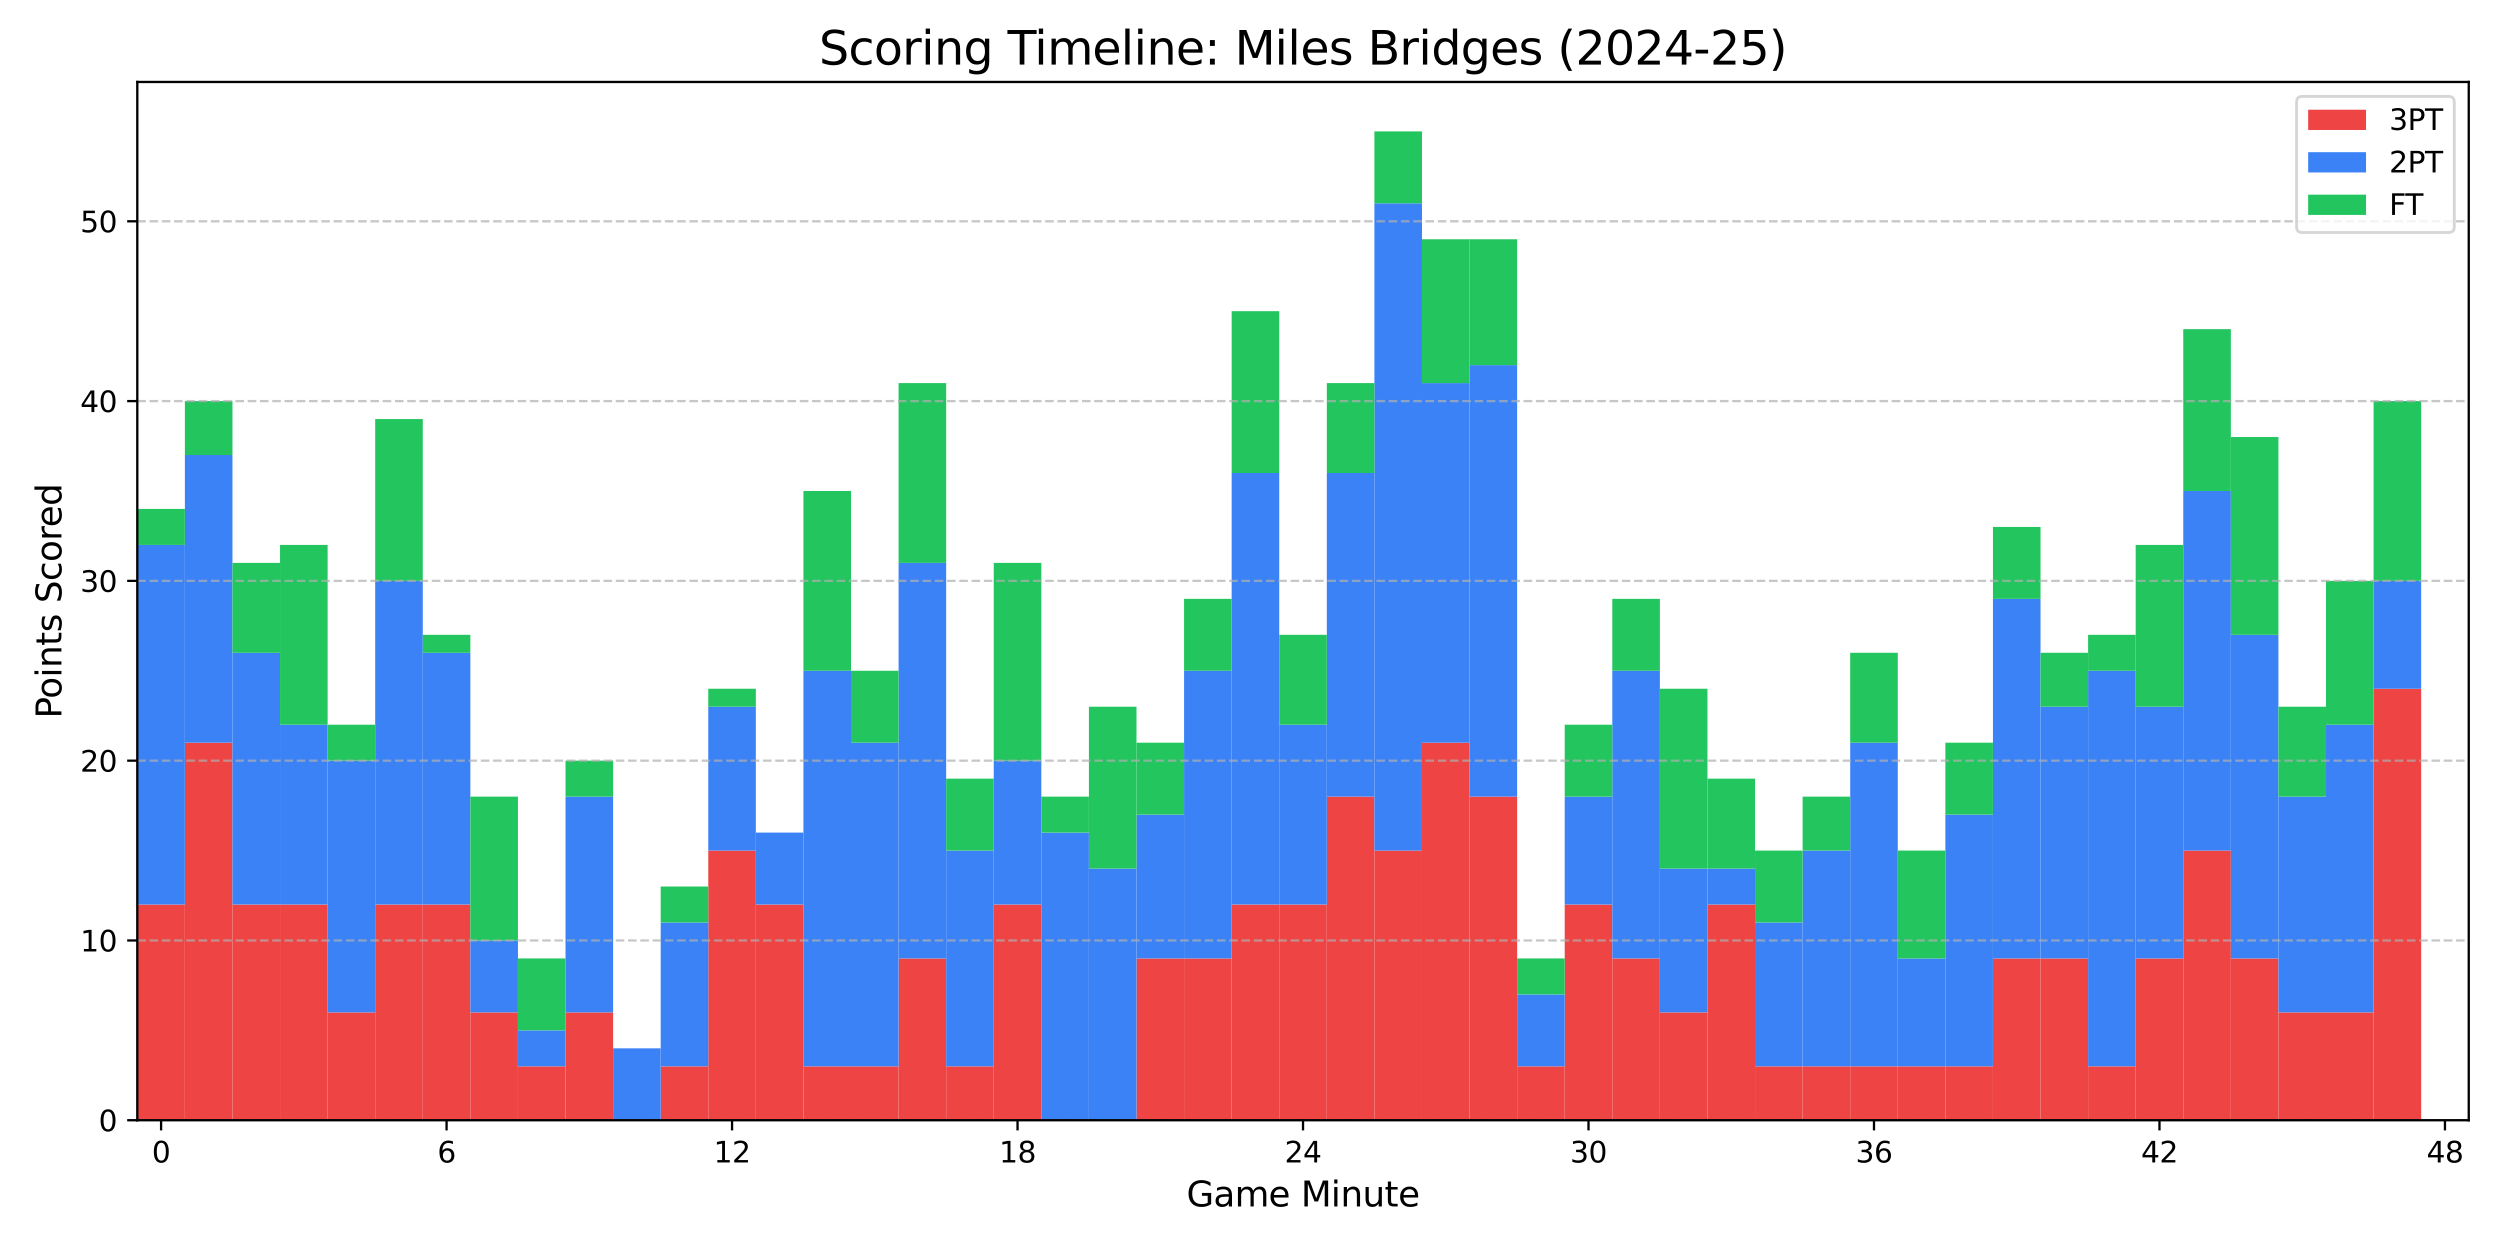 <?xml version="1.0" encoding="utf-8" standalone="no"?>
<!DOCTYPE svg PUBLIC "-//W3C//DTD SVG 1.1//EN"
  "http://www.w3.org/Graphics/SVG/1.1/DTD/svg11.dtd">
<svg xmlns:xlink="http://www.w3.org/1999/xlink" width="864pt" height="432pt" viewBox="0 0 864 432" xmlns="http://www.w3.org/2000/svg" version="1.1">
 <defs>
  <style type="text/css">*{stroke-linejoin: round; stroke-linecap: butt}</style>
 </defs>
 <g id="figure_1">
  <g id="patch_1">
   <path d="M 0 432 
L 864 432 
L 864 0 
L 0 0 
z
" style="fill: #ffffff"/>
  </g>
  <g id="axes_1">
   <g id="patch_2">
    <path d="M 47.45 387.16 
L 853.2 387.16 
L 853.2 28.32 
L 47.45 28.32 
z
" style="fill: #ffffff"/>
   </g>
   <g id="patch_3">
    <path d="M 47.45 387.16 
L 63.894 387.16 
L 63.894 312.596 
L 47.45 312.596 
z
" clip-path="url(#p901ae55e4d)" style="fill: #ef4444"/>
   </g>
   <g id="patch_4">
    <path d="M 63.894 387.16 
L 80.338 387.16 
L 80.338 256.673 
L 63.894 256.673 
z
" clip-path="url(#p901ae55e4d)" style="fill: #ef4444"/>
   </g>
   <g id="patch_5">
    <path d="M 80.338 387.16 
L 96.782 387.16 
L 96.782 312.596 
L 80.338 312.596 
z
" clip-path="url(#p901ae55e4d)" style="fill: #ef4444"/>
   </g>
   <g id="patch_6">
    <path d="M 96.782 387.16 
L 113.226 387.16 
L 113.226 312.596 
L 96.782 312.596 
z
" clip-path="url(#p901ae55e4d)" style="fill: #ef4444"/>
   </g>
   <g id="patch_7">
    <path d="M 113.226 387.16 
L 129.669 387.16 
L 129.669 349.878 
L 113.226 349.878 
z
" clip-path="url(#p901ae55e4d)" style="fill: #ef4444"/>
   </g>
   <g id="patch_8">
    <path d="M 129.669 387.16 
L 146.113 387.16 
L 146.113 312.596 
L 129.669 312.596 
z
" clip-path="url(#p901ae55e4d)" style="fill: #ef4444"/>
   </g>
   <g id="patch_9">
    <path d="M 146.113 387.16 
L 162.557 387.16 
L 162.557 312.596 
L 146.113 312.596 
z
" clip-path="url(#p901ae55e4d)" style="fill: #ef4444"/>
   </g>
   <g id="patch_10">
    <path d="M 162.557 387.16 
L 179.001 387.16 
L 179.001 349.878 
L 162.557 349.878 
z
" clip-path="url(#p901ae55e4d)" style="fill: #ef4444"/>
   </g>
   <g id="patch_11">
    <path d="M 179.001 387.16 
L 195.445 387.16 
L 195.445 368.519 
L 179.001 368.519 
z
" clip-path="url(#p901ae55e4d)" style="fill: #ef4444"/>
   </g>
   <g id="patch_12">
    <path d="M 195.445 387.16 
L 211.889 387.16 
L 211.889 349.878 
L 195.445 349.878 
z
" clip-path="url(#p901ae55e4d)" style="fill: #ef4444"/>
   </g>
   <g id="patch_13">
    <path d="M 211.889 387.16 
L 228.333 387.16 
L 228.333 387.16 
L 211.889 387.16 
z
" clip-path="url(#p901ae55e4d)" style="fill: #ef4444"/>
   </g>
   <g id="patch_14">
    <path d="M 228.333 387.16 
L 244.777 387.16 
L 244.777 368.519 
L 228.333 368.519 
z
" clip-path="url(#p901ae55e4d)" style="fill: #ef4444"/>
   </g>
   <g id="patch_15">
    <path d="M 244.777 387.16 
L 261.22 387.16 
L 261.22 293.955 
L 244.777 293.955 
z
" clip-path="url(#p901ae55e4d)" style="fill: #ef4444"/>
   </g>
   <g id="patch_16">
    <path d="M 261.22 387.16 
L 277.664 387.16 
L 277.664 312.596 
L 261.22 312.596 
z
" clip-path="url(#p901ae55e4d)" style="fill: #ef4444"/>
   </g>
   <g id="patch_17">
    <path d="M 277.664 387.16 
L 294.108 387.16 
L 294.108 368.519 
L 277.664 368.519 
z
" clip-path="url(#p901ae55e4d)" style="fill: #ef4444"/>
   </g>
   <g id="patch_18">
    <path d="M 294.108 387.16 
L 310.552 387.16 
L 310.552 368.519 
L 294.108 368.519 
z
" clip-path="url(#p901ae55e4d)" style="fill: #ef4444"/>
   </g>
   <g id="patch_19">
    <path d="M 310.552 387.16 
L 326.996 387.16 
L 326.996 331.237 
L 310.552 331.237 
z
" clip-path="url(#p901ae55e4d)" style="fill: #ef4444"/>
   </g>
   <g id="patch_20">
    <path d="M 326.996 387.16 
L 343.44 387.16 
L 343.44 368.519 
L 326.996 368.519 
z
" clip-path="url(#p901ae55e4d)" style="fill: #ef4444"/>
   </g>
   <g id="patch_21">
    <path d="M 343.44 387.16 
L 359.884 387.16 
L 359.884 312.596 
L 343.44 312.596 
z
" clip-path="url(#p901ae55e4d)" style="fill: #ef4444"/>
   </g>
   <g id="patch_22">
    <path d="M 359.884 387.16 
L 376.328 387.16 
L 376.328 387.16 
L 359.884 387.16 
z
" clip-path="url(#p901ae55e4d)" style="fill: #ef4444"/>
   </g>
   <g id="patch_23">
    <path d="M 376.328 387.16 
L 392.771 387.16 
L 392.771 387.16 
L 376.328 387.16 
z
" clip-path="url(#p901ae55e4d)" style="fill: #ef4444"/>
   </g>
   <g id="patch_24">
    <path d="M 392.771 387.16 
L 409.215 387.16 
L 409.215 331.237 
L 392.771 331.237 
z
" clip-path="url(#p901ae55e4d)" style="fill: #ef4444"/>
   </g>
   <g id="patch_25">
    <path d="M 409.215 387.16 
L 425.659 387.16 
L 425.659 331.237 
L 409.215 331.237 
z
" clip-path="url(#p901ae55e4d)" style="fill: #ef4444"/>
   </g>
   <g id="patch_26">
    <path d="M 425.659 387.16 
L 442.103 387.16 
L 442.103 312.596 
L 425.659 312.596 
z
" clip-path="url(#p901ae55e4d)" style="fill: #ef4444"/>
   </g>
   <g id="patch_27">
    <path d="M 442.103 387.16 
L 458.547 387.16 
L 458.547 312.596 
L 442.103 312.596 
z
" clip-path="url(#p901ae55e4d)" style="fill: #ef4444"/>
   </g>
   <g id="patch_28">
    <path d="M 458.547 387.16 
L 474.991 387.16 
L 474.991 275.314 
L 458.547 275.314 
z
" clip-path="url(#p901ae55e4d)" style="fill: #ef4444"/>
   </g>
   <g id="patch_29">
    <path d="M 474.991 387.16 
L 491.435 387.16 
L 491.435 293.955 
L 474.991 293.955 
z
" clip-path="url(#p901ae55e4d)" style="fill: #ef4444"/>
   </g>
   <g id="patch_30">
    <path d="M 491.435 387.16 
L 507.879 387.16 
L 507.879 256.673 
L 491.435 256.673 
z
" clip-path="url(#p901ae55e4d)" style="fill: #ef4444"/>
   </g>
   <g id="patch_31">
    <path d="M 507.879 387.16 
L 524.322 387.16 
L 524.322 275.314 
L 507.879 275.314 
z
" clip-path="url(#p901ae55e4d)" style="fill: #ef4444"/>
   </g>
   <g id="patch_32">
    <path d="M 524.322 387.16 
L 540.766 387.16 
L 540.766 368.519 
L 524.322 368.519 
z
" clip-path="url(#p901ae55e4d)" style="fill: #ef4444"/>
   </g>
   <g id="patch_33">
    <path d="M 540.766 387.16 
L 557.21 387.16 
L 557.21 312.596 
L 540.766 312.596 
z
" clip-path="url(#p901ae55e4d)" style="fill: #ef4444"/>
   </g>
   <g id="patch_34">
    <path d="M 557.21 387.16 
L 573.654 387.16 
L 573.654 331.237 
L 557.21 331.237 
z
" clip-path="url(#p901ae55e4d)" style="fill: #ef4444"/>
   </g>
   <g id="patch_35">
    <path d="M 573.654 387.16 
L 590.098 387.16 
L 590.098 349.878 
L 573.654 349.878 
z
" clip-path="url(#p901ae55e4d)" style="fill: #ef4444"/>
   </g>
   <g id="patch_36">
    <path d="M 590.098 387.16 
L 606.542 387.16 
L 606.542 312.596 
L 590.098 312.596 
z
" clip-path="url(#p901ae55e4d)" style="fill: #ef4444"/>
   </g>
   <g id="patch_37">
    <path d="M 606.542 387.16 
L 622.986 387.16 
L 622.986 368.519 
L 606.542 368.519 
z
" clip-path="url(#p901ae55e4d)" style="fill: #ef4444"/>
   </g>
   <g id="patch_38">
    <path d="M 622.986 387.16 
L 639.43 387.16 
L 639.43 368.519 
L 622.986 368.519 
z
" clip-path="url(#p901ae55e4d)" style="fill: #ef4444"/>
   </g>
   <g id="patch_39">
    <path d="M 639.43 387.16 
L 655.873 387.16 
L 655.873 368.519 
L 639.43 368.519 
z
" clip-path="url(#p901ae55e4d)" style="fill: #ef4444"/>
   </g>
   <g id="patch_40">
    <path d="M 655.873 387.16 
L 672.317 387.16 
L 672.317 368.519 
L 655.873 368.519 
z
" clip-path="url(#p901ae55e4d)" style="fill: #ef4444"/>
   </g>
   <g id="patch_41">
    <path d="M 672.317 387.16 
L 688.761 387.16 
L 688.761 368.519 
L 672.317 368.519 
z
" clip-path="url(#p901ae55e4d)" style="fill: #ef4444"/>
   </g>
   <g id="patch_42">
    <path d="M 688.761 387.16 
L 705.205 387.16 
L 705.205 331.237 
L 688.761 331.237 
z
" clip-path="url(#p901ae55e4d)" style="fill: #ef4444"/>
   </g>
   <g id="patch_43">
    <path d="M 705.205 387.16 
L 721.649 387.16 
L 721.649 331.237 
L 705.205 331.237 
z
" clip-path="url(#p901ae55e4d)" style="fill: #ef4444"/>
   </g>
   <g id="patch_44">
    <path d="M 721.649 387.16 
L 738.093 387.16 
L 738.093 368.519 
L 721.649 368.519 
z
" clip-path="url(#p901ae55e4d)" style="fill: #ef4444"/>
   </g>
   <g id="patch_45">
    <path d="M 738.093 387.16 
L 754.537 387.16 
L 754.537 331.237 
L 738.093 331.237 
z
" clip-path="url(#p901ae55e4d)" style="fill: #ef4444"/>
   </g>
   <g id="patch_46">
    <path d="M 754.537 387.16 
L 770.981 387.16 
L 770.981 293.955 
L 754.537 293.955 
z
" clip-path="url(#p901ae55e4d)" style="fill: #ef4444"/>
   </g>
   <g id="patch_47">
    <path d="M 770.981 387.16 
L 787.424 387.16 
L 787.424 331.237 
L 770.981 331.237 
z
" clip-path="url(#p901ae55e4d)" style="fill: #ef4444"/>
   </g>
   <g id="patch_48">
    <path d="M 787.424 387.16 
L 803.868 387.16 
L 803.868 349.878 
L 787.424 349.878 
z
" clip-path="url(#p901ae55e4d)" style="fill: #ef4444"/>
   </g>
   <g id="patch_49">
    <path d="M 803.868 387.16 
L 820.312 387.16 
L 820.312 349.878 
L 803.868 349.878 
z
" clip-path="url(#p901ae55e4d)" style="fill: #ef4444"/>
   </g>
   <g id="patch_50">
    <path d="M 820.312 387.16 
L 836.756 387.16 
L 836.756 238.032 
L 820.312 238.032 
z
" clip-path="url(#p901ae55e4d)" style="fill: #ef4444"/>
   </g>
   <g id="patch_51">
    <path d="M 47.45 312.596 
L 63.894 312.596 
L 63.894 188.322 
L 47.45 188.322 
z
" clip-path="url(#p901ae55e4d)" style="fill: #3b82f6"/>
   </g>
   <g id="patch_52">
    <path d="M 63.894 256.673 
L 80.338 256.673 
L 80.338 157.254 
L 63.894 157.254 
z
" clip-path="url(#p901ae55e4d)" style="fill: #3b82f6"/>
   </g>
   <g id="patch_53">
    <path d="M 80.338 312.596 
L 96.782 312.596 
L 96.782 225.604 
L 80.338 225.604 
z
" clip-path="url(#p901ae55e4d)" style="fill: #3b82f6"/>
   </g>
   <g id="patch_54">
    <path d="M 96.782 312.596 
L 113.226 312.596 
L 113.226 250.459 
L 96.782 250.459 
z
" clip-path="url(#p901ae55e4d)" style="fill: #3b82f6"/>
   </g>
   <g id="patch_55">
    <path d="M 113.226 349.878 
L 129.669 349.878 
L 129.669 262.886 
L 113.226 262.886 
z
" clip-path="url(#p901ae55e4d)" style="fill: #3b82f6"/>
   </g>
   <g id="patch_56">
    <path d="M 129.669 312.596 
L 146.113 312.596 
L 146.113 200.75 
L 129.669 200.75 
z
" clip-path="url(#p901ae55e4d)" style="fill: #3b82f6"/>
   </g>
   <g id="patch_57">
    <path d="M 146.113 312.596 
L 162.557 312.596 
L 162.557 225.604 
L 146.113 225.604 
z
" clip-path="url(#p901ae55e4d)" style="fill: #3b82f6"/>
   </g>
   <g id="patch_58">
    <path d="M 162.557 349.878 
L 179.001 349.878 
L 179.001 325.023 
L 162.557 325.023 
z
" clip-path="url(#p901ae55e4d)" style="fill: #3b82f6"/>
   </g>
   <g id="patch_59">
    <path d="M 179.001 368.519 
L 195.445 368.519 
L 195.445 356.092 
L 179.001 356.092 
z
" clip-path="url(#p901ae55e4d)" style="fill: #3b82f6"/>
   </g>
   <g id="patch_60">
    <path d="M 195.445 349.878 
L 211.889 349.878 
L 211.889 275.314 
L 195.445 275.314 
z
" clip-path="url(#p901ae55e4d)" style="fill: #3b82f6"/>
   </g>
   <g id="patch_61">
    <path d="M 211.889 387.16 
L 228.333 387.16 
L 228.333 362.305 
L 211.889 362.305 
z
" clip-path="url(#p901ae55e4d)" style="fill: #3b82f6"/>
   </g>
   <g id="patch_62">
    <path d="M 228.333 368.519 
L 244.777 368.519 
L 244.777 318.81 
L 228.333 318.81 
z
" clip-path="url(#p901ae55e4d)" style="fill: #3b82f6"/>
   </g>
   <g id="patch_63">
    <path d="M 244.777 293.955 
L 261.22 293.955 
L 261.22 244.245 
L 244.777 244.245 
z
" clip-path="url(#p901ae55e4d)" style="fill: #3b82f6"/>
   </g>
   <g id="patch_64">
    <path d="M 261.22 312.596 
L 277.664 312.596 
L 277.664 287.741 
L 261.22 287.741 
z
" clip-path="url(#p901ae55e4d)" style="fill: #3b82f6"/>
   </g>
   <g id="patch_65">
    <path d="M 277.664 368.519 
L 294.108 368.519 
L 294.108 231.818 
L 277.664 231.818 
z
" clip-path="url(#p901ae55e4d)" style="fill: #3b82f6"/>
   </g>
   <g id="patch_66">
    <path d="M 294.108 368.519 
L 310.552 368.519 
L 310.552 256.673 
L 294.108 256.673 
z
" clip-path="url(#p901ae55e4d)" style="fill: #3b82f6"/>
   </g>
   <g id="patch_67">
    <path d="M 310.552 331.237 
L 326.996 331.237 
L 326.996 194.536 
L 310.552 194.536 
z
" clip-path="url(#p901ae55e4d)" style="fill: #3b82f6"/>
   </g>
   <g id="patch_68">
    <path d="M 326.996 368.519 
L 343.44 368.519 
L 343.44 293.955 
L 326.996 293.955 
z
" clip-path="url(#p901ae55e4d)" style="fill: #3b82f6"/>
   </g>
   <g id="patch_69">
    <path d="M 343.44 312.596 
L 359.884 312.596 
L 359.884 262.886 
L 343.44 262.886 
z
" clip-path="url(#p901ae55e4d)" style="fill: #3b82f6"/>
   </g>
   <g id="patch_70">
    <path d="M 359.884 387.16 
L 376.328 387.16 
L 376.328 287.741 
L 359.884 287.741 
z
" clip-path="url(#p901ae55e4d)" style="fill: #3b82f6"/>
   </g>
   <g id="patch_71">
    <path d="M 376.328 387.16 
L 392.771 387.16 
L 392.771 300.168 
L 376.328 300.168 
z
" clip-path="url(#p901ae55e4d)" style="fill: #3b82f6"/>
   </g>
   <g id="patch_72">
    <path d="M 392.771 331.237 
L 409.215 331.237 
L 409.215 281.527 
L 392.771 281.527 
z
" clip-path="url(#p901ae55e4d)" style="fill: #3b82f6"/>
   </g>
   <g id="patch_73">
    <path d="M 409.215 331.237 
L 425.659 331.237 
L 425.659 231.818 
L 409.215 231.818 
z
" clip-path="url(#p901ae55e4d)" style="fill: #3b82f6"/>
   </g>
   <g id="patch_74">
    <path d="M 425.659 312.596 
L 442.103 312.596 
L 442.103 163.468 
L 425.659 163.468 
z
" clip-path="url(#p901ae55e4d)" style="fill: #3b82f6"/>
   </g>
   <g id="patch_75">
    <path d="M 442.103 312.596 
L 458.547 312.596 
L 458.547 250.459 
L 442.103 250.459 
z
" clip-path="url(#p901ae55e4d)" style="fill: #3b82f6"/>
   </g>
   <g id="patch_76">
    <path d="M 458.547 275.314 
L 474.991 275.314 
L 474.991 163.468 
L 458.547 163.468 
z
" clip-path="url(#p901ae55e4d)" style="fill: #3b82f6"/>
   </g>
   <g id="patch_77">
    <path d="M 474.991 293.955 
L 491.435 293.955 
L 491.435 70.262 
L 474.991 70.262 
z
" clip-path="url(#p901ae55e4d)" style="fill: #3b82f6"/>
   </g>
   <g id="patch_78">
    <path d="M 491.435 256.673 
L 507.879 256.673 
L 507.879 132.399 
L 491.435 132.399 
z
" clip-path="url(#p901ae55e4d)" style="fill: #3b82f6"/>
   </g>
   <g id="patch_79">
    <path d="M 507.879 275.314 
L 524.322 275.314 
L 524.322 126.185 
L 507.879 126.185 
z
" clip-path="url(#p901ae55e4d)" style="fill: #3b82f6"/>
   </g>
   <g id="patch_80">
    <path d="M 524.322 368.519 
L 540.766 368.519 
L 540.766 343.664 
L 524.322 343.664 
z
" clip-path="url(#p901ae55e4d)" style="fill: #3b82f6"/>
   </g>
   <g id="patch_81">
    <path d="M 540.766 312.596 
L 557.21 312.596 
L 557.21 275.314 
L 540.766 275.314 
z
" clip-path="url(#p901ae55e4d)" style="fill: #3b82f6"/>
   </g>
   <g id="patch_82">
    <path d="M 557.21 331.237 
L 573.654 331.237 
L 573.654 231.818 
L 557.21 231.818 
z
" clip-path="url(#p901ae55e4d)" style="fill: #3b82f6"/>
   </g>
   <g id="patch_83">
    <path d="M 573.654 349.878 
L 590.098 349.878 
L 590.098 300.168 
L 573.654 300.168 
z
" clip-path="url(#p901ae55e4d)" style="fill: #3b82f6"/>
   </g>
   <g id="patch_84">
    <path d="M 590.098 312.596 
L 606.542 312.596 
L 606.542 300.168 
L 590.098 300.168 
z
" clip-path="url(#p901ae55e4d)" style="fill: #3b82f6"/>
   </g>
   <g id="patch_85">
    <path d="M 606.542 368.519 
L 622.986 368.519 
L 622.986 318.81 
L 606.542 318.81 
z
" clip-path="url(#p901ae55e4d)" style="fill: #3b82f6"/>
   </g>
   <g id="patch_86">
    <path d="M 622.986 368.519 
L 639.43 368.519 
L 639.43 293.955 
L 622.986 293.955 
z
" clip-path="url(#p901ae55e4d)" style="fill: #3b82f6"/>
   </g>
   <g id="patch_87">
    <path d="M 639.43 368.519 
L 655.873 368.519 
L 655.873 256.673 
L 639.43 256.673 
z
" clip-path="url(#p901ae55e4d)" style="fill: #3b82f6"/>
   </g>
   <g id="patch_88">
    <path d="M 655.873 368.519 
L 672.317 368.519 
L 672.317 331.237 
L 655.873 331.237 
z
" clip-path="url(#p901ae55e4d)" style="fill: #3b82f6"/>
   </g>
   <g id="patch_89">
    <path d="M 672.317 368.519 
L 688.761 368.519 
L 688.761 281.527 
L 672.317 281.527 
z
" clip-path="url(#p901ae55e4d)" style="fill: #3b82f6"/>
   </g>
   <g id="patch_90">
    <path d="M 688.761 331.237 
L 705.205 331.237 
L 705.205 206.963 
L 688.761 206.963 
z
" clip-path="url(#p901ae55e4d)" style="fill: #3b82f6"/>
   </g>
   <g id="patch_91">
    <path d="M 705.205 331.237 
L 721.649 331.237 
L 721.649 244.245 
L 705.205 244.245 
z
" clip-path="url(#p901ae55e4d)" style="fill: #3b82f6"/>
   </g>
   <g id="patch_92">
    <path d="M 721.649 368.519 
L 738.093 368.519 
L 738.093 231.818 
L 721.649 231.818 
z
" clip-path="url(#p901ae55e4d)" style="fill: #3b82f6"/>
   </g>
   <g id="patch_93">
    <path d="M 738.093 331.237 
L 754.537 331.237 
L 754.537 244.245 
L 738.093 244.245 
z
" clip-path="url(#p901ae55e4d)" style="fill: #3b82f6"/>
   </g>
   <g id="patch_94">
    <path d="M 754.537 293.955 
L 770.981 293.955 
L 770.981 169.681 
L 754.537 169.681 
z
" clip-path="url(#p901ae55e4d)" style="fill: #3b82f6"/>
   </g>
   <g id="patch_95">
    <path d="M 770.981 331.237 
L 787.424 331.237 
L 787.424 219.391 
L 770.981 219.391 
z
" clip-path="url(#p901ae55e4d)" style="fill: #3b82f6"/>
   </g>
   <g id="patch_96">
    <path d="M 787.424 349.878 
L 803.868 349.878 
L 803.868 275.314 
L 787.424 275.314 
z
" clip-path="url(#p901ae55e4d)" style="fill: #3b82f6"/>
   </g>
   <g id="patch_97">
    <path d="M 803.868 349.878 
L 820.312 349.878 
L 820.312 250.459 
L 803.868 250.459 
z
" clip-path="url(#p901ae55e4d)" style="fill: #3b82f6"/>
   </g>
   <g id="patch_98">
    <path d="M 820.312 238.032 
L 836.756 238.032 
L 836.756 200.75 
L 820.312 200.75 
z
" clip-path="url(#p901ae55e4d)" style="fill: #3b82f6"/>
   </g>
   <g id="patch_99">
    <path d="M 47.45 188.322 
L 63.894 188.322 
L 63.894 175.895 
L 47.45 175.895 
z
" clip-path="url(#p901ae55e4d)" style="fill: #22c55e"/>
   </g>
   <g id="patch_100">
    <path d="M 63.894 157.254 
L 80.338 157.254 
L 80.338 138.613 
L 63.894 138.613 
z
" clip-path="url(#p901ae55e4d)" style="fill: #22c55e"/>
   </g>
   <g id="patch_101">
    <path d="M 80.338 225.604 
L 96.782 225.604 
L 96.782 194.536 
L 80.338 194.536 
z
" clip-path="url(#p901ae55e4d)" style="fill: #22c55e"/>
   </g>
   <g id="patch_102">
    <path d="M 96.782 250.459 
L 113.226 250.459 
L 113.226 188.322 
L 96.782 188.322 
z
" clip-path="url(#p901ae55e4d)" style="fill: #22c55e"/>
   </g>
   <g id="patch_103">
    <path d="M 113.226 262.886 
L 129.669 262.886 
L 129.669 250.459 
L 113.226 250.459 
z
" clip-path="url(#p901ae55e4d)" style="fill: #22c55e"/>
   </g>
   <g id="patch_104">
    <path d="M 129.669 200.75 
L 146.113 200.75 
L 146.113 144.826 
L 129.669 144.826 
z
" clip-path="url(#p901ae55e4d)" style="fill: #22c55e"/>
   </g>
   <g id="patch_105">
    <path d="M 146.113 225.604 
L 162.557 225.604 
L 162.557 219.391 
L 146.113 219.391 
z
" clip-path="url(#p901ae55e4d)" style="fill: #22c55e"/>
   </g>
   <g id="patch_106">
    <path d="M 162.557 325.023 
L 179.001 325.023 
L 179.001 275.314 
L 162.557 275.314 
z
" clip-path="url(#p901ae55e4d)" style="fill: #22c55e"/>
   </g>
   <g id="patch_107">
    <path d="M 179.001 356.092 
L 195.445 356.092 
L 195.445 331.237 
L 179.001 331.237 
z
" clip-path="url(#p901ae55e4d)" style="fill: #22c55e"/>
   </g>
   <g id="patch_108">
    <path d="M 195.445 275.314 
L 211.889 275.314 
L 211.889 262.886 
L 195.445 262.886 
z
" clip-path="url(#p901ae55e4d)" style="fill: #22c55e"/>
   </g>
   <g id="patch_109">
    <path d="M 211.889 362.305 
L 228.333 362.305 
L 228.333 362.305 
L 211.889 362.305 
z
" clip-path="url(#p901ae55e4d)" style="fill: #22c55e"/>
   </g>
   <g id="patch_110">
    <path d="M 228.333 318.81 
L 244.777 318.81 
L 244.777 306.382 
L 228.333 306.382 
z
" clip-path="url(#p901ae55e4d)" style="fill: #22c55e"/>
   </g>
   <g id="patch_111">
    <path d="M 244.777 244.245 
L 261.22 244.245 
L 261.22 238.032 
L 244.777 238.032 
z
" clip-path="url(#p901ae55e4d)" style="fill: #22c55e"/>
   </g>
   <g id="patch_112">
    <path d="M 261.22 287.741 
L 277.664 287.741 
L 277.664 287.741 
L 261.22 287.741 
z
" clip-path="url(#p901ae55e4d)" style="fill: #22c55e"/>
   </g>
   <g id="patch_113">
    <path d="M 277.664 231.818 
L 294.108 231.818 
L 294.108 169.681 
L 277.664 169.681 
z
" clip-path="url(#p901ae55e4d)" style="fill: #22c55e"/>
   </g>
   <g id="patch_114">
    <path d="M 294.108 256.673 
L 310.552 256.673 
L 310.552 231.818 
L 294.108 231.818 
z
" clip-path="url(#p901ae55e4d)" style="fill: #22c55e"/>
   </g>
   <g id="patch_115">
    <path d="M 310.552 194.536 
L 326.996 194.536 
L 326.996 132.399 
L 310.552 132.399 
z
" clip-path="url(#p901ae55e4d)" style="fill: #22c55e"/>
   </g>
   <g id="patch_116">
    <path d="M 326.996 293.955 
L 343.44 293.955 
L 343.44 269.1 
L 326.996 269.1 
z
" clip-path="url(#p901ae55e4d)" style="fill: #22c55e"/>
   </g>
   <g id="patch_117">
    <path d="M 343.44 262.886 
L 359.884 262.886 
L 359.884 194.536 
L 343.44 194.536 
z
" clip-path="url(#p901ae55e4d)" style="fill: #22c55e"/>
   </g>
   <g id="patch_118">
    <path d="M 359.884 287.741 
L 376.328 287.741 
L 376.328 275.314 
L 359.884 275.314 
z
" clip-path="url(#p901ae55e4d)" style="fill: #22c55e"/>
   </g>
   <g id="patch_119">
    <path d="M 376.328 300.168 
L 392.771 300.168 
L 392.771 244.245 
L 376.328 244.245 
z
" clip-path="url(#p901ae55e4d)" style="fill: #22c55e"/>
   </g>
   <g id="patch_120">
    <path d="M 392.771 281.527 
L 409.215 281.527 
L 409.215 256.673 
L 392.771 256.673 
z
" clip-path="url(#p901ae55e4d)" style="fill: #22c55e"/>
   </g>
   <g id="patch_121">
    <path d="M 409.215 231.818 
L 425.659 231.818 
L 425.659 206.963 
L 409.215 206.963 
z
" clip-path="url(#p901ae55e4d)" style="fill: #22c55e"/>
   </g>
   <g id="patch_122">
    <path d="M 425.659 163.468 
L 442.103 163.468 
L 442.103 107.544 
L 425.659 107.544 
z
" clip-path="url(#p901ae55e4d)" style="fill: #22c55e"/>
   </g>
   <g id="patch_123">
    <path d="M 442.103 250.459 
L 458.547 250.459 
L 458.547 219.391 
L 442.103 219.391 
z
" clip-path="url(#p901ae55e4d)" style="fill: #22c55e"/>
   </g>
   <g id="patch_124">
    <path d="M 458.547 163.468 
L 474.991 163.468 
L 474.991 132.399 
L 458.547 132.399 
z
" clip-path="url(#p901ae55e4d)" style="fill: #22c55e"/>
   </g>
   <g id="patch_125">
    <path d="M 474.991 70.262 
L 491.435 70.262 
L 491.435 45.408 
L 474.991 45.408 
z
" clip-path="url(#p901ae55e4d)" style="fill: #22c55e"/>
   </g>
   <g id="patch_126">
    <path d="M 491.435 132.399 
L 507.879 132.399 
L 507.879 82.69 
L 491.435 82.69 
z
" clip-path="url(#p901ae55e4d)" style="fill: #22c55e"/>
   </g>
   <g id="patch_127">
    <path d="M 507.879 126.185 
L 524.322 126.185 
L 524.322 82.69 
L 507.879 82.69 
z
" clip-path="url(#p901ae55e4d)" style="fill: #22c55e"/>
   </g>
   <g id="patch_128">
    <path d="M 524.322 343.664 
L 540.766 343.664 
L 540.766 331.237 
L 524.322 331.237 
z
" clip-path="url(#p901ae55e4d)" style="fill: #22c55e"/>
   </g>
   <g id="patch_129">
    <path d="M 540.766 275.314 
L 557.21 275.314 
L 557.21 250.459 
L 540.766 250.459 
z
" clip-path="url(#p901ae55e4d)" style="fill: #22c55e"/>
   </g>
   <g id="patch_130">
    <path d="M 557.21 231.818 
L 573.654 231.818 
L 573.654 206.963 
L 557.21 206.963 
z
" clip-path="url(#p901ae55e4d)" style="fill: #22c55e"/>
   </g>
   <g id="patch_131">
    <path d="M 573.654 300.168 
L 590.098 300.168 
L 590.098 238.032 
L 573.654 238.032 
z
" clip-path="url(#p901ae55e4d)" style="fill: #22c55e"/>
   </g>
   <g id="patch_132">
    <path d="M 590.098 300.168 
L 606.542 300.168 
L 606.542 269.1 
L 590.098 269.1 
z
" clip-path="url(#p901ae55e4d)" style="fill: #22c55e"/>
   </g>
   <g id="patch_133">
    <path d="M 606.542 318.81 
L 622.986 318.81 
L 622.986 293.955 
L 606.542 293.955 
z
" clip-path="url(#p901ae55e4d)" style="fill: #22c55e"/>
   </g>
   <g id="patch_134">
    <path d="M 622.986 293.955 
L 639.43 293.955 
L 639.43 275.314 
L 622.986 275.314 
z
" clip-path="url(#p901ae55e4d)" style="fill: #22c55e"/>
   </g>
   <g id="patch_135">
    <path d="M 639.43 256.673 
L 655.873 256.673 
L 655.873 225.604 
L 639.43 225.604 
z
" clip-path="url(#p901ae55e4d)" style="fill: #22c55e"/>
   </g>
   <g id="patch_136">
    <path d="M 655.873 331.237 
L 672.317 331.237 
L 672.317 293.955 
L 655.873 293.955 
z
" clip-path="url(#p901ae55e4d)" style="fill: #22c55e"/>
   </g>
   <g id="patch_137">
    <path d="M 672.317 281.527 
L 688.761 281.527 
L 688.761 256.673 
L 672.317 256.673 
z
" clip-path="url(#p901ae55e4d)" style="fill: #22c55e"/>
   </g>
   <g id="patch_138">
    <path d="M 688.761 206.963 
L 705.205 206.963 
L 705.205 182.109 
L 688.761 182.109 
z
" clip-path="url(#p901ae55e4d)" style="fill: #22c55e"/>
   </g>
   <g id="patch_139">
    <path d="M 705.205 244.245 
L 721.649 244.245 
L 721.649 225.604 
L 705.205 225.604 
z
" clip-path="url(#p901ae55e4d)" style="fill: #22c55e"/>
   </g>
   <g id="patch_140">
    <path d="M 721.649 231.818 
L 738.093 231.818 
L 738.093 219.391 
L 721.649 219.391 
z
" clip-path="url(#p901ae55e4d)" style="fill: #22c55e"/>
   </g>
   <g id="patch_141">
    <path d="M 738.093 244.245 
L 754.537 244.245 
L 754.537 188.322 
L 738.093 188.322 
z
" clip-path="url(#p901ae55e4d)" style="fill: #22c55e"/>
   </g>
   <g id="patch_142">
    <path d="M 754.537 169.681 
L 770.981 169.681 
L 770.981 113.758 
L 754.537 113.758 
z
" clip-path="url(#p901ae55e4d)" style="fill: #22c55e"/>
   </g>
   <g id="patch_143">
    <path d="M 770.981 219.391 
L 787.424 219.391 
L 787.424 151.04 
L 770.981 151.04 
z
" clip-path="url(#p901ae55e4d)" style="fill: #22c55e"/>
   </g>
   <g id="patch_144">
    <path d="M 787.424 275.314 
L 803.868 275.314 
L 803.868 244.245 
L 787.424 244.245 
z
" clip-path="url(#p901ae55e4d)" style="fill: #22c55e"/>
   </g>
   <g id="patch_145">
    <path d="M 803.868 250.459 
L 820.312 250.459 
L 820.312 200.75 
L 803.868 200.75 
z
" clip-path="url(#p901ae55e4d)" style="fill: #22c55e"/>
   </g>
   <g id="patch_146">
    <path d="M 820.312 200.75 
L 836.756 200.75 
L 836.756 138.613 
L 820.312 138.613 
z
" clip-path="url(#p901ae55e4d)" style="fill: #22c55e"/>
   </g>
   <g id="matplotlib.axis_1">
    <g id="xtick_1">
     <g id="line2d_1">
      <defs>
       <path id="mae84fefb2c" d="M 0 0 
L 0 3.5 
" style="stroke: #000000; stroke-width: 0.8"/>
      </defs>
      <g>
       <use xlink:href="#mae84fefb2c" x="55.672" y="387.16" style="stroke: #000000; stroke-width: 0.8"/>
      </g>
     </g>
     <g id="text_1">
      <!-- 0 -->
      <g transform="translate(52.491 401.758) scale(0.1 -0.1)">
       <defs>
        <path id="DejaVuSans-30" d="M 2034 4250 
Q 1547 4250 1301 3770 
Q 1056 3291 1056 2328 
Q 1056 1369 1301 889 
Q 1547 409 2034 409 
Q 2525 409 2770 889 
Q 3016 1369 3016 2328 
Q 3016 3291 2770 3770 
Q 2525 4250 2034 4250 
z
M 2034 4750 
Q 2819 4750 3233 4129 
Q 3647 3509 3647 2328 
Q 3647 1150 3233 529 
Q 2819 -91 2034 -91 
Q 1250 -91 836 529 
Q 422 1150 422 2328 
Q 422 3509 836 4129 
Q 1250 4750 2034 4750 
z
" transform="scale(0.016)"/>
       </defs>
       <use xlink:href="#DejaVuSans-30"/>
      </g>
     </g>
    </g>
    <g id="xtick_2">
     <g id="line2d_2">
      <g>
       <use xlink:href="#mae84fefb2c" x="154.335" y="387.16" style="stroke: #000000; stroke-width: 0.8"/>
      </g>
     </g>
     <g id="text_2">
      <!-- 6 -->
      <g transform="translate(151.154 401.758) scale(0.1 -0.1)">
       <defs>
        <path id="DejaVuSans-36" d="M 2113 2584 
Q 1688 2584 1439 2293 
Q 1191 2003 1191 1497 
Q 1191 994 1439 701 
Q 1688 409 2113 409 
Q 2538 409 2786 701 
Q 3034 994 3034 1497 
Q 3034 2003 2786 2293 
Q 2538 2584 2113 2584 
z
M 3366 4563 
L 3366 3988 
Q 3128 4100 2886 4159 
Q 2644 4219 2406 4219 
Q 1781 4219 1451 3797 
Q 1122 3375 1075 2522 
Q 1259 2794 1537 2939 
Q 1816 3084 2150 3084 
Q 2853 3084 3261 2657 
Q 3669 2231 3669 1497 
Q 3669 778 3244 343 
Q 2819 -91 2113 -91 
Q 1303 -91 875 529 
Q 447 1150 447 2328 
Q 447 3434 972 4092 
Q 1497 4750 2381 4750 
Q 2619 4750 2861 4703 
Q 3103 4656 3366 4563 
z
" transform="scale(0.016)"/>
       </defs>
       <use xlink:href="#DejaVuSans-36"/>
      </g>
     </g>
    </g>
    <g id="xtick_3">
     <g id="line2d_3">
      <g>
       <use xlink:href="#mae84fefb2c" x="252.998" y="387.16" style="stroke: #000000; stroke-width: 0.8"/>
      </g>
     </g>
     <g id="text_3">
      <!-- 12 -->
      <g transform="translate(246.636 401.758) scale(0.1 -0.1)">
       <defs>
        <path id="DejaVuSans-31" d="M 794 531 
L 1825 531 
L 1825 4091 
L 703 3866 
L 703 4441 
L 1819 4666 
L 2450 4666 
L 2450 531 
L 3481 531 
L 3481 0 
L 794 0 
L 794 531 
z
" transform="scale(0.016)"/>
        <path id="DejaVuSans-32" d="M 1228 531 
L 3431 531 
L 3431 0 
L 469 0 
L 469 531 
Q 828 903 1448 1529 
Q 2069 2156 2228 2338 
Q 2531 2678 2651 2914 
Q 2772 3150 2772 3378 
Q 2772 3750 2511 3984 
Q 2250 4219 1831 4219 
Q 1534 4219 1204 4116 
Q 875 4013 500 3803 
L 500 4441 
Q 881 4594 1212 4672 
Q 1544 4750 1819 4750 
Q 2544 4750 2975 4387 
Q 3406 4025 3406 3419 
Q 3406 3131 3298 2873 
Q 3191 2616 2906 2266 
Q 2828 2175 2409 1742 
Q 1991 1309 1228 531 
z
" transform="scale(0.016)"/>
       </defs>
       <use xlink:href="#DejaVuSans-31"/>
       <use xlink:href="#DejaVuSans-32" transform="translate(63.623 0)"/>
      </g>
     </g>
    </g>
    <g id="xtick_4">
     <g id="line2d_4">
      <g>
       <use xlink:href="#mae84fefb2c" x="351.662" y="387.16" style="stroke: #000000; stroke-width: 0.8"/>
      </g>
     </g>
     <g id="text_4">
      <!-- 18 -->
      <g transform="translate(345.299 401.758) scale(0.1 -0.1)">
       <defs>
        <path id="DejaVuSans-38" d="M 2034 2216 
Q 1584 2216 1326 1975 
Q 1069 1734 1069 1313 
Q 1069 891 1326 650 
Q 1584 409 2034 409 
Q 2484 409 2743 651 
Q 3003 894 3003 1313 
Q 3003 1734 2745 1975 
Q 2488 2216 2034 2216 
z
M 1403 2484 
Q 997 2584 770 2862 
Q 544 3141 544 3541 
Q 544 4100 942 4425 
Q 1341 4750 2034 4750 
Q 2731 4750 3128 4425 
Q 3525 4100 3525 3541 
Q 3525 3141 3298 2862 
Q 3072 2584 2669 2484 
Q 3125 2378 3379 2068 
Q 3634 1759 3634 1313 
Q 3634 634 3220 271 
Q 2806 -91 2034 -91 
Q 1263 -91 848 271 
Q 434 634 434 1313 
Q 434 1759 690 2068 
Q 947 2378 1403 2484 
z
M 1172 3481 
Q 1172 3119 1398 2916 
Q 1625 2713 2034 2713 
Q 2441 2713 2670 2916 
Q 2900 3119 2900 3481 
Q 2900 3844 2670 4047 
Q 2441 4250 2034 4250 
Q 1625 4250 1398 4047 
Q 1172 3844 1172 3481 
z
" transform="scale(0.016)"/>
       </defs>
       <use xlink:href="#DejaVuSans-31"/>
       <use xlink:href="#DejaVuSans-38" transform="translate(63.623 0)"/>
      </g>
     </g>
    </g>
    <g id="xtick_5">
     <g id="line2d_5">
      <g>
       <use xlink:href="#mae84fefb2c" x="450.325" y="387.16" style="stroke: #000000; stroke-width: 0.8"/>
      </g>
     </g>
     <g id="text_5">
      <!-- 24 -->
      <g transform="translate(443.962 401.758) scale(0.1 -0.1)">
       <defs>
        <path id="DejaVuSans-34" d="M 2419 4116 
L 825 1625 
L 2419 1625 
L 2419 4116 
z
M 2253 4666 
L 3047 4666 
L 3047 1625 
L 3713 1625 
L 3713 1100 
L 3047 1100 
L 3047 0 
L 2419 0 
L 2419 1100 
L 313 1100 
L 313 1709 
L 2253 4666 
z
" transform="scale(0.016)"/>
       </defs>
       <use xlink:href="#DejaVuSans-32"/>
       <use xlink:href="#DejaVuSans-34" transform="translate(63.623 0)"/>
      </g>
     </g>
    </g>
    <g id="xtick_6">
     <g id="line2d_6">
      <g>
       <use xlink:href="#mae84fefb2c" x="548.988" y="387.16" style="stroke: #000000; stroke-width: 0.8"/>
      </g>
     </g>
     <g id="text_6">
      <!-- 30 -->
      <g transform="translate(542.626 401.758) scale(0.1 -0.1)">
       <defs>
        <path id="DejaVuSans-33" d="M 2597 2516 
Q 3050 2419 3304 2112 
Q 3559 1806 3559 1356 
Q 3559 666 3084 287 
Q 2609 -91 1734 -91 
Q 1441 -91 1130 -33 
Q 819 25 488 141 
L 488 750 
Q 750 597 1062 519 
Q 1375 441 1716 441 
Q 2309 441 2620 675 
Q 2931 909 2931 1356 
Q 2931 1769 2642 2001 
Q 2353 2234 1838 2234 
L 1294 2234 
L 1294 2753 
L 1863 2753 
Q 2328 2753 2575 2939 
Q 2822 3125 2822 3475 
Q 2822 3834 2567 4026 
Q 2313 4219 1838 4219 
Q 1578 4219 1281 4162 
Q 984 4106 628 3988 
L 628 4550 
Q 988 4650 1302 4700 
Q 1616 4750 1894 4750 
Q 2613 4750 3031 4423 
Q 3450 4097 3450 3541 
Q 3450 3153 3228 2886 
Q 3006 2619 2597 2516 
z
" transform="scale(0.016)"/>
       </defs>
       <use xlink:href="#DejaVuSans-33"/>
       <use xlink:href="#DejaVuSans-30" transform="translate(63.623 0)"/>
      </g>
     </g>
    </g>
    <g id="xtick_7">
     <g id="line2d_7">
      <g>
       <use xlink:href="#mae84fefb2c" x="647.652" y="387.16" style="stroke: #000000; stroke-width: 0.8"/>
      </g>
     </g>
     <g id="text_7">
      <!-- 36 -->
      <g transform="translate(641.289 401.758) scale(0.1 -0.1)">
       <use xlink:href="#DejaVuSans-33"/>
       <use xlink:href="#DejaVuSans-36" transform="translate(63.623 0)"/>
      </g>
     </g>
    </g>
    <g id="xtick_8">
     <g id="line2d_8">
      <g>
       <use xlink:href="#mae84fefb2c" x="746.315" y="387.16" style="stroke: #000000; stroke-width: 0.8"/>
      </g>
     </g>
     <g id="text_8">
      <!-- 42 -->
      <g transform="translate(739.952 401.758) scale(0.1 -0.1)">
       <use xlink:href="#DejaVuSans-34"/>
       <use xlink:href="#DejaVuSans-32" transform="translate(63.623 0)"/>
      </g>
     </g>
    </g>
    <g id="xtick_9">
     <g id="line2d_9">
      <g>
       <use xlink:href="#mae84fefb2c" x="844.978" y="387.16" style="stroke: #000000; stroke-width: 0.8"/>
      </g>
     </g>
     <g id="text_9">
      <!-- 48 -->
      <g transform="translate(838.616 401.758) scale(0.1 -0.1)">
       <use xlink:href="#DejaVuSans-34"/>
       <use xlink:href="#DejaVuSans-38" transform="translate(63.623 0)"/>
      </g>
     </g>
    </g>
    <g id="text_10">
     <!-- Game Minute -->
     <g transform="translate(410.063 416.956) scale(0.12 -0.12)">
      <defs>
       <path id="DejaVuSans-47" d="M 3809 666 
L 3809 1919 
L 2778 1919 
L 2778 2438 
L 4434 2438 
L 4434 434 
Q 4069 175 3628 42 
Q 3188 -91 2688 -91 
Q 1594 -91 976 548 
Q 359 1188 359 2328 
Q 359 3472 976 4111 
Q 1594 4750 2688 4750 
Q 3144 4750 3555 4637 
Q 3966 4525 4313 4306 
L 4313 3634 
Q 3963 3931 3569 4081 
Q 3175 4231 2741 4231 
Q 1884 4231 1454 3753 
Q 1025 3275 1025 2328 
Q 1025 1384 1454 906 
Q 1884 428 2741 428 
Q 3075 428 3337 486 
Q 3600 544 3809 666 
z
" transform="scale(0.016)"/>
       <path id="DejaVuSans-61" d="M 2194 1759 
Q 1497 1759 1228 1600 
Q 959 1441 959 1056 
Q 959 750 1161 570 
Q 1363 391 1709 391 
Q 2188 391 2477 730 
Q 2766 1069 2766 1631 
L 2766 1759 
L 2194 1759 
z
M 3341 1997 
L 3341 0 
L 2766 0 
L 2766 531 
Q 2569 213 2275 61 
Q 1981 -91 1556 -91 
Q 1019 -91 701 211 
Q 384 513 384 1019 
Q 384 1609 779 1909 
Q 1175 2209 1959 2209 
L 2766 2209 
L 2766 2266 
Q 2766 2663 2505 2880 
Q 2244 3097 1772 3097 
Q 1472 3097 1187 3025 
Q 903 2953 641 2809 
L 641 3341 
Q 956 3463 1253 3523 
Q 1550 3584 1831 3584 
Q 2591 3584 2966 3190 
Q 3341 2797 3341 1997 
z
" transform="scale(0.016)"/>
       <path id="DejaVuSans-6d" d="M 3328 2828 
Q 3544 3216 3844 3400 
Q 4144 3584 4550 3584 
Q 5097 3584 5394 3201 
Q 5691 2819 5691 2113 
L 5691 0 
L 5113 0 
L 5113 2094 
Q 5113 2597 4934 2840 
Q 4756 3084 4391 3084 
Q 3944 3084 3684 2787 
Q 3425 2491 3425 1978 
L 3425 0 
L 2847 0 
L 2847 2094 
Q 2847 2600 2669 2842 
Q 2491 3084 2119 3084 
Q 1678 3084 1418 2786 
Q 1159 2488 1159 1978 
L 1159 0 
L 581 0 
L 581 3500 
L 1159 3500 
L 1159 2956 
Q 1356 3278 1631 3431 
Q 1906 3584 2284 3584 
Q 2666 3584 2933 3390 
Q 3200 3197 3328 2828 
z
" transform="scale(0.016)"/>
       <path id="DejaVuSans-65" d="M 3597 1894 
L 3597 1613 
L 953 1613 
Q 991 1019 1311 708 
Q 1631 397 2203 397 
Q 2534 397 2845 478 
Q 3156 559 3463 722 
L 3463 178 
Q 3153 47 2828 -22 
Q 2503 -91 2169 -91 
Q 1331 -91 842 396 
Q 353 884 353 1716 
Q 353 2575 817 3079 
Q 1281 3584 2069 3584 
Q 2775 3584 3186 3129 
Q 3597 2675 3597 1894 
z
M 3022 2063 
Q 3016 2534 2758 2815 
Q 2500 3097 2075 3097 
Q 1594 3097 1305 2825 
Q 1016 2553 972 2059 
L 3022 2063 
z
" transform="scale(0.016)"/>
       <path id="DejaVuSans-20" transform="scale(0.016)"/>
       <path id="DejaVuSans-4d" d="M 628 4666 
L 1569 4666 
L 2759 1491 
L 3956 4666 
L 4897 4666 
L 4897 0 
L 4281 0 
L 4281 4097 
L 3078 897 
L 2444 897 
L 1241 4097 
L 1241 0 
L 628 0 
L 628 4666 
z
" transform="scale(0.016)"/>
       <path id="DejaVuSans-69" d="M 603 3500 
L 1178 3500 
L 1178 0 
L 603 0 
L 603 3500 
z
M 603 4863 
L 1178 4863 
L 1178 4134 
L 603 4134 
L 603 4863 
z
" transform="scale(0.016)"/>
       <path id="DejaVuSans-6e" d="M 3513 2113 
L 3513 0 
L 2938 0 
L 2938 2094 
Q 2938 2591 2744 2837 
Q 2550 3084 2163 3084 
Q 1697 3084 1428 2787 
Q 1159 2491 1159 1978 
L 1159 0 
L 581 0 
L 581 3500 
L 1159 3500 
L 1159 2956 
Q 1366 3272 1645 3428 
Q 1925 3584 2291 3584 
Q 2894 3584 3203 3211 
Q 3513 2838 3513 2113 
z
" transform="scale(0.016)"/>
       <path id="DejaVuSans-75" d="M 544 1381 
L 544 3500 
L 1119 3500 
L 1119 1403 
Q 1119 906 1312 657 
Q 1506 409 1894 409 
Q 2359 409 2629 706 
Q 2900 1003 2900 1516 
L 2900 3500 
L 3475 3500 
L 3475 0 
L 2900 0 
L 2900 538 
Q 2691 219 2414 64 
Q 2138 -91 1772 -91 
Q 1169 -91 856 284 
Q 544 659 544 1381 
z
M 1991 3584 
L 1991 3584 
z
" transform="scale(0.016)"/>
       <path id="DejaVuSans-74" d="M 1172 4494 
L 1172 3500 
L 2356 3500 
L 2356 3053 
L 1172 3053 
L 1172 1153 
Q 1172 725 1289 603 
Q 1406 481 1766 481 
L 2356 481 
L 2356 0 
L 1766 0 
Q 1100 0 847 248 
Q 594 497 594 1153 
L 594 3053 
L 172 3053 
L 172 3500 
L 594 3500 
L 594 4494 
L 1172 4494 
z
" transform="scale(0.016)"/>
      </defs>
      <use xlink:href="#DejaVuSans-47"/>
      <use xlink:href="#DejaVuSans-61" transform="translate(77.49 0)"/>
      <use xlink:href="#DejaVuSans-6d" transform="translate(138.77 0)"/>
      <use xlink:href="#DejaVuSans-65" transform="translate(236.182 0)"/>
      <use xlink:href="#DejaVuSans-20" transform="translate(297.705 0)"/>
      <use xlink:href="#DejaVuSans-4d" transform="translate(329.492 0)"/>
      <use xlink:href="#DejaVuSans-69" transform="translate(415.771 0)"/>
      <use xlink:href="#DejaVuSans-6e" transform="translate(443.555 0)"/>
      <use xlink:href="#DejaVuSans-75" transform="translate(506.934 0)"/>
      <use xlink:href="#DejaVuSans-74" transform="translate(570.312 0)"/>
      <use xlink:href="#DejaVuSans-65" transform="translate(609.521 0)"/>
     </g>
    </g>
   </g>
   <g id="matplotlib.axis_2">
    <g id="ytick_1">
     <g id="line2d_10">
      <path d="M 47.45 387.16 
L 853.2 387.16 
" clip-path="url(#p901ae55e4d)" style="fill: none; stroke-dasharray: 2.96,1.28; stroke-dashoffset: 0; stroke: #b0b0b0; stroke-opacity: 0.7; stroke-width: 0.8"/>
     </g>
     <g id="line2d_11">
      <defs>
       <path id="mf03d923afb" d="M 0 0 
L -3.5 0 
" style="stroke: #000000; stroke-width: 0.8"/>
      </defs>
      <g>
       <use xlink:href="#mf03d923afb" x="47.45" y="387.16" style="stroke: #000000; stroke-width: 0.8"/>
      </g>
     </g>
     <g id="text_11">
      <!-- 0 -->
      <g transform="translate(34.087 390.959) scale(0.1 -0.1)">
       <use xlink:href="#DejaVuSans-30"/>
      </g>
     </g>
    </g>
    <g id="ytick_2">
     <g id="line2d_12">
      <path d="M 47.45 325.023 
L 853.2 325.023 
" clip-path="url(#p901ae55e4d)" style="fill: none; stroke-dasharray: 2.96,1.28; stroke-dashoffset: 0; stroke: #b0b0b0; stroke-opacity: 0.7; stroke-width: 0.8"/>
     </g>
     <g id="line2d_13">
      <g>
       <use xlink:href="#mf03d923afb" x="47.45" y="325.023" style="stroke: #000000; stroke-width: 0.8"/>
      </g>
     </g>
     <g id="text_12">
      <!-- 10 -->
      <g transform="translate(27.725 328.822) scale(0.1 -0.1)">
       <use xlink:href="#DejaVuSans-31"/>
       <use xlink:href="#DejaVuSans-30" transform="translate(63.623 0)"/>
      </g>
     </g>
    </g>
    <g id="ytick_3">
     <g id="line2d_14">
      <path d="M 47.45 262.886 
L 853.2 262.886 
" clip-path="url(#p901ae55e4d)" style="fill: none; stroke-dasharray: 2.96,1.28; stroke-dashoffset: 0; stroke: #b0b0b0; stroke-opacity: 0.7; stroke-width: 0.8"/>
     </g>
     <g id="line2d_15">
      <g>
       <use xlink:href="#mf03d923afb" x="47.45" y="262.886" style="stroke: #000000; stroke-width: 0.8"/>
      </g>
     </g>
     <g id="text_13">
      <!-- 20 -->
      <g transform="translate(27.725 266.686) scale(0.1 -0.1)">
       <use xlink:href="#DejaVuSans-32"/>
       <use xlink:href="#DejaVuSans-30" transform="translate(63.623 0)"/>
      </g>
     </g>
    </g>
    <g id="ytick_4">
     <g id="line2d_16">
      <path d="M 47.45 200.75 
L 853.2 200.75 
" clip-path="url(#p901ae55e4d)" style="fill: none; stroke-dasharray: 2.96,1.28; stroke-dashoffset: 0; stroke: #b0b0b0; stroke-opacity: 0.7; stroke-width: 0.8"/>
     </g>
     <g id="line2d_17">
      <g>
       <use xlink:href="#mf03d923afb" x="47.45" y="200.75" style="stroke: #000000; stroke-width: 0.8"/>
      </g>
     </g>
     <g id="text_14">
      <!-- 30 -->
      <g transform="translate(27.725 204.549) scale(0.1 -0.1)">
       <use xlink:href="#DejaVuSans-33"/>
       <use xlink:href="#DejaVuSans-30" transform="translate(63.623 0)"/>
      </g>
     </g>
    </g>
    <g id="ytick_5">
     <g id="line2d_18">
      <path d="M 47.45 138.613 
L 853.2 138.613 
" clip-path="url(#p901ae55e4d)" style="fill: none; stroke-dasharray: 2.96,1.28; stroke-dashoffset: 0; stroke: #b0b0b0; stroke-opacity: 0.7; stroke-width: 0.8"/>
     </g>
     <g id="line2d_19">
      <g>
       <use xlink:href="#mf03d923afb" x="47.45" y="138.613" style="stroke: #000000; stroke-width: 0.8"/>
      </g>
     </g>
     <g id="text_15">
      <!-- 40 -->
      <g transform="translate(27.725 142.412) scale(0.1 -0.1)">
       <use xlink:href="#DejaVuSans-34"/>
       <use xlink:href="#DejaVuSans-30" transform="translate(63.623 0)"/>
      </g>
     </g>
    </g>
    <g id="ytick_6">
     <g id="line2d_20">
      <path d="M 47.45 76.476 
L 853.2 76.476 
" clip-path="url(#p901ae55e4d)" style="fill: none; stroke-dasharray: 2.96,1.28; stroke-dashoffset: 0; stroke: #b0b0b0; stroke-opacity: 0.7; stroke-width: 0.8"/>
     </g>
     <g id="line2d_21">
      <g>
       <use xlink:href="#mf03d923afb" x="47.45" y="76.476" style="stroke: #000000; stroke-width: 0.8"/>
      </g>
     </g>
     <g id="text_16">
      <!-- 50 -->
      <g transform="translate(27.725 80.275) scale(0.1 -0.1)">
       <defs>
        <path id="DejaVuSans-35" d="M 691 4666 
L 3169 4666 
L 3169 4134 
L 1269 4134 
L 1269 2991 
Q 1406 3038 1543 3061 
Q 1681 3084 1819 3084 
Q 2600 3084 3056 2656 
Q 3513 2228 3513 1497 
Q 3513 744 3044 326 
Q 2575 -91 1722 -91 
Q 1428 -91 1123 -41 
Q 819 9 494 109 
L 494 744 
Q 775 591 1075 516 
Q 1375 441 1709 441 
Q 2250 441 2565 725 
Q 2881 1009 2881 1497 
Q 2881 1984 2565 2268 
Q 2250 2553 1709 2553 
Q 1456 2553 1204 2497 
Q 953 2441 691 2322 
L 691 4666 
z
" transform="scale(0.016)"/>
       </defs>
       <use xlink:href="#DejaVuSans-35"/>
       <use xlink:href="#DejaVuSans-30" transform="translate(63.623 0)"/>
      </g>
     </g>
    </g>
    <g id="text_17">
     <!-- Points Scored -->
     <g transform="translate(21.229 248.278) rotate(-90) scale(0.12 -0.12)">
      <defs>
       <path id="DejaVuSans-50" d="M 1259 4147 
L 1259 2394 
L 2053 2394 
Q 2494 2394 2734 2622 
Q 2975 2850 2975 3272 
Q 2975 3691 2734 3919 
Q 2494 4147 2053 4147 
L 1259 4147 
z
M 628 4666 
L 2053 4666 
Q 2838 4666 3239 4311 
Q 3641 3956 3641 3272 
Q 3641 2581 3239 2228 
Q 2838 1875 2053 1875 
L 1259 1875 
L 1259 0 
L 628 0 
L 628 4666 
z
" transform="scale(0.016)"/>
       <path id="DejaVuSans-6f" d="M 1959 3097 
Q 1497 3097 1228 2736 
Q 959 2375 959 1747 
Q 959 1119 1226 758 
Q 1494 397 1959 397 
Q 2419 397 2687 759 
Q 2956 1122 2956 1747 
Q 2956 2369 2687 2733 
Q 2419 3097 1959 3097 
z
M 1959 3584 
Q 2709 3584 3137 3096 
Q 3566 2609 3566 1747 
Q 3566 888 3137 398 
Q 2709 -91 1959 -91 
Q 1206 -91 779 398 
Q 353 888 353 1747 
Q 353 2609 779 3096 
Q 1206 3584 1959 3584 
z
" transform="scale(0.016)"/>
       <path id="DejaVuSans-73" d="M 2834 3397 
L 2834 2853 
Q 2591 2978 2328 3040 
Q 2066 3103 1784 3103 
Q 1356 3103 1142 2972 
Q 928 2841 928 2578 
Q 928 2378 1081 2264 
Q 1234 2150 1697 2047 
L 1894 2003 
Q 2506 1872 2764 1633 
Q 3022 1394 3022 966 
Q 3022 478 2636 193 
Q 2250 -91 1575 -91 
Q 1294 -91 989 -36 
Q 684 19 347 128 
L 347 722 
Q 666 556 975 473 
Q 1284 391 1588 391 
Q 1994 391 2212 530 
Q 2431 669 2431 922 
Q 2431 1156 2273 1281 
Q 2116 1406 1581 1522 
L 1381 1569 
Q 847 1681 609 1914 
Q 372 2147 372 2553 
Q 372 3047 722 3315 
Q 1072 3584 1716 3584 
Q 2034 3584 2315 3537 
Q 2597 3491 2834 3397 
z
" transform="scale(0.016)"/>
       <path id="DejaVuSans-53" d="M 3425 4513 
L 3425 3897 
Q 3066 4069 2747 4153 
Q 2428 4238 2131 4238 
Q 1616 4238 1336 4038 
Q 1056 3838 1056 3469 
Q 1056 3159 1242 3001 
Q 1428 2844 1947 2747 
L 2328 2669 
Q 3034 2534 3370 2195 
Q 3706 1856 3706 1288 
Q 3706 609 3251 259 
Q 2797 -91 1919 -91 
Q 1588 -91 1214 -16 
Q 841 59 441 206 
L 441 856 
Q 825 641 1194 531 
Q 1563 422 1919 422 
Q 2459 422 2753 634 
Q 3047 847 3047 1241 
Q 3047 1584 2836 1778 
Q 2625 1972 2144 2069 
L 1759 2144 
Q 1053 2284 737 2584 
Q 422 2884 422 3419 
Q 422 4038 858 4394 
Q 1294 4750 2059 4750 
Q 2388 4750 2728 4690 
Q 3069 4631 3425 4513 
z
" transform="scale(0.016)"/>
       <path id="DejaVuSans-63" d="M 3122 3366 
L 3122 2828 
Q 2878 2963 2633 3030 
Q 2388 3097 2138 3097 
Q 1578 3097 1268 2742 
Q 959 2388 959 1747 
Q 959 1106 1268 751 
Q 1578 397 2138 397 
Q 2388 397 2633 464 
Q 2878 531 3122 666 
L 3122 134 
Q 2881 22 2623 -34 
Q 2366 -91 2075 -91 
Q 1284 -91 818 406 
Q 353 903 353 1747 
Q 353 2603 823 3093 
Q 1294 3584 2113 3584 
Q 2378 3584 2631 3529 
Q 2884 3475 3122 3366 
z
" transform="scale(0.016)"/>
       <path id="DejaVuSans-72" d="M 2631 2963 
Q 2534 3019 2420 3045 
Q 2306 3072 2169 3072 
Q 1681 3072 1420 2755 
Q 1159 2438 1159 1844 
L 1159 0 
L 581 0 
L 581 3500 
L 1159 3500 
L 1159 2956 
Q 1341 3275 1631 3429 
Q 1922 3584 2338 3584 
Q 2397 3584 2469 3576 
Q 2541 3569 2628 3553 
L 2631 2963 
z
" transform="scale(0.016)"/>
       <path id="DejaVuSans-64" d="M 2906 2969 
L 2906 4863 
L 3481 4863 
L 3481 0 
L 2906 0 
L 2906 525 
Q 2725 213 2448 61 
Q 2172 -91 1784 -91 
Q 1150 -91 751 415 
Q 353 922 353 1747 
Q 353 2572 751 3078 
Q 1150 3584 1784 3584 
Q 2172 3584 2448 3432 
Q 2725 3281 2906 2969 
z
M 947 1747 
Q 947 1113 1208 752 
Q 1469 391 1925 391 
Q 2381 391 2643 752 
Q 2906 1113 2906 1747 
Q 2906 2381 2643 2742 
Q 2381 3103 1925 3103 
Q 1469 3103 1208 2742 
Q 947 2381 947 1747 
z
" transform="scale(0.016)"/>
      </defs>
      <use xlink:href="#DejaVuSans-50"/>
      <use xlink:href="#DejaVuSans-6f" transform="translate(56.678 0)"/>
      <use xlink:href="#DejaVuSans-69" transform="translate(117.859 0)"/>
      <use xlink:href="#DejaVuSans-6e" transform="translate(145.643 0)"/>
      <use xlink:href="#DejaVuSans-74" transform="translate(209.021 0)"/>
      <use xlink:href="#DejaVuSans-73" transform="translate(248.23 0)"/>
      <use xlink:href="#DejaVuSans-20" transform="translate(300.33 0)"/>
      <use xlink:href="#DejaVuSans-53" transform="translate(332.117 0)"/>
      <use xlink:href="#DejaVuSans-63" transform="translate(395.594 0)"/>
      <use xlink:href="#DejaVuSans-6f" transform="translate(450.574 0)"/>
      <use xlink:href="#DejaVuSans-72" transform="translate(511.756 0)"/>
      <use xlink:href="#DejaVuSans-65" transform="translate(550.619 0)"/>
      <use xlink:href="#DejaVuSans-64" transform="translate(612.143 0)"/>
     </g>
    </g>
   </g>
   <g id="patch_147">
    <path d="M 47.45 387.16 
L 47.45 28.32 
" style="fill: none; stroke: #000000; stroke-width: 0.8; stroke-linejoin: miter; stroke-linecap: square"/>
   </g>
   <g id="patch_148">
    <path d="M 853.2 387.16 
L 853.2 28.32 
" style="fill: none; stroke: #000000; stroke-width: 0.8; stroke-linejoin: miter; stroke-linecap: square"/>
   </g>
   <g id="patch_149">
    <path d="M 47.45 387.16 
L 853.2 387.16 
" style="fill: none; stroke: #000000; stroke-width: 0.8; stroke-linejoin: miter; stroke-linecap: square"/>
   </g>
   <g id="patch_150">
    <path d="M 47.45 28.32 
L 853.2 28.32 
" style="fill: none; stroke: #000000; stroke-width: 0.8; stroke-linejoin: miter; stroke-linecap: square"/>
   </g>
   <g id="text_18">
    <!-- Scoring Timeline: Miles Bridges (2024-25) -->
    <g transform="translate(283.062 22.32) scale(0.16 -0.16)">
     <defs>
      <path id="DejaVuSans-67" d="M 2906 1791 
Q 2906 2416 2648 2759 
Q 2391 3103 1925 3103 
Q 1463 3103 1205 2759 
Q 947 2416 947 1791 
Q 947 1169 1205 825 
Q 1463 481 1925 481 
Q 2391 481 2648 825 
Q 2906 1169 2906 1791 
z
M 3481 434 
Q 3481 -459 3084 -895 
Q 2688 -1331 1869 -1331 
Q 1566 -1331 1297 -1286 
Q 1028 -1241 775 -1147 
L 775 -588 
Q 1028 -725 1275 -790 
Q 1522 -856 1778 -856 
Q 2344 -856 2625 -561 
Q 2906 -266 2906 331 
L 2906 616 
Q 2728 306 2450 153 
Q 2172 0 1784 0 
Q 1141 0 747 490 
Q 353 981 353 1791 
Q 353 2603 747 3093 
Q 1141 3584 1784 3584 
Q 2172 3584 2450 3431 
Q 2728 3278 2906 2969 
L 2906 3500 
L 3481 3500 
L 3481 434 
z
" transform="scale(0.016)"/>
      <path id="DejaVuSans-54" d="M -19 4666 
L 3928 4666 
L 3928 4134 
L 2272 4134 
L 2272 0 
L 1638 0 
L 1638 4134 
L -19 4134 
L -19 4666 
z
" transform="scale(0.016)"/>
      <path id="DejaVuSans-6c" d="M 603 4863 
L 1178 4863 
L 1178 0 
L 603 0 
L 603 4863 
z
" transform="scale(0.016)"/>
      <path id="DejaVuSans-3a" d="M 750 794 
L 1409 794 
L 1409 0 
L 750 0 
L 750 794 
z
M 750 3309 
L 1409 3309 
L 1409 2516 
L 750 2516 
L 750 3309 
z
" transform="scale(0.016)"/>
      <path id="DejaVuSans-42" d="M 1259 2228 
L 1259 519 
L 2272 519 
Q 2781 519 3026 730 
Q 3272 941 3272 1375 
Q 3272 1813 3026 2020 
Q 2781 2228 2272 2228 
L 1259 2228 
z
M 1259 4147 
L 1259 2741 
L 2194 2741 
Q 2656 2741 2882 2914 
Q 3109 3088 3109 3444 
Q 3109 3797 2882 3972 
Q 2656 4147 2194 4147 
L 1259 4147 
z
M 628 4666 
L 2241 4666 
Q 2963 4666 3353 4366 
Q 3744 4066 3744 3513 
Q 3744 3084 3544 2831 
Q 3344 2578 2956 2516 
Q 3422 2416 3680 2098 
Q 3938 1781 3938 1306 
Q 3938 681 3513 340 
Q 3088 0 2303 0 
L 628 0 
L 628 4666 
z
" transform="scale(0.016)"/>
      <path id="DejaVuSans-28" d="M 1984 4856 
Q 1566 4138 1362 3434 
Q 1159 2731 1159 2009 
Q 1159 1288 1364 580 
Q 1569 -128 1984 -844 
L 1484 -844 
Q 1016 -109 783 600 
Q 550 1309 550 2009 
Q 550 2706 781 3412 
Q 1013 4119 1484 4856 
L 1984 4856 
z
" transform="scale(0.016)"/>
      <path id="DejaVuSans-2d" d="M 313 2009 
L 1997 2009 
L 1997 1497 
L 313 1497 
L 313 2009 
z
" transform="scale(0.016)"/>
      <path id="DejaVuSans-29" d="M 513 4856 
L 1013 4856 
Q 1481 4119 1714 3412 
Q 1947 2706 1947 2009 
Q 1947 1309 1714 600 
Q 1481 -109 1013 -844 
L 513 -844 
Q 928 -128 1133 580 
Q 1338 1288 1338 2009 
Q 1338 2731 1133 3434 
Q 928 4138 513 4856 
z
" transform="scale(0.016)"/>
     </defs>
     <use xlink:href="#DejaVuSans-53"/>
     <use xlink:href="#DejaVuSans-63" transform="translate(63.477 0)"/>
     <use xlink:href="#DejaVuSans-6f" transform="translate(118.457 0)"/>
     <use xlink:href="#DejaVuSans-72" transform="translate(179.639 0)"/>
     <use xlink:href="#DejaVuSans-69" transform="translate(220.752 0)"/>
     <use xlink:href="#DejaVuSans-6e" transform="translate(248.535 0)"/>
     <use xlink:href="#DejaVuSans-67" transform="translate(311.914 0)"/>
     <use xlink:href="#DejaVuSans-20" transform="translate(375.391 0)"/>
     <use xlink:href="#DejaVuSans-54" transform="translate(407.178 0)"/>
     <use xlink:href="#DejaVuSans-69" transform="translate(465.137 0)"/>
     <use xlink:href="#DejaVuSans-6d" transform="translate(492.92 0)"/>
     <use xlink:href="#DejaVuSans-65" transform="translate(590.332 0)"/>
     <use xlink:href="#DejaVuSans-6c" transform="translate(651.855 0)"/>
     <use xlink:href="#DejaVuSans-69" transform="translate(679.639 0)"/>
     <use xlink:href="#DejaVuSans-6e" transform="translate(707.422 0)"/>
     <use xlink:href="#DejaVuSans-65" transform="translate(770.801 0)"/>
     <use xlink:href="#DejaVuSans-3a" transform="translate(832.324 0)"/>
     <use xlink:href="#DejaVuSans-20" transform="translate(866.016 0)"/>
     <use xlink:href="#DejaVuSans-4d" transform="translate(897.803 0)"/>
     <use xlink:href="#DejaVuSans-69" transform="translate(984.082 0)"/>
     <use xlink:href="#DejaVuSans-6c" transform="translate(1011.865 0)"/>
     <use xlink:href="#DejaVuSans-65" transform="translate(1039.648 0)"/>
     <use xlink:href="#DejaVuSans-73" transform="translate(1101.172 0)"/>
     <use xlink:href="#DejaVuSans-20" transform="translate(1153.271 0)"/>
     <use xlink:href="#DejaVuSans-42" transform="translate(1185.059 0)"/>
     <use xlink:href="#DejaVuSans-72" transform="translate(1253.662 0)"/>
     <use xlink:href="#DejaVuSans-69" transform="translate(1294.775 0)"/>
     <use xlink:href="#DejaVuSans-64" transform="translate(1322.559 0)"/>
     <use xlink:href="#DejaVuSans-67" transform="translate(1386.035 0)"/>
     <use xlink:href="#DejaVuSans-65" transform="translate(1449.512 0)"/>
     <use xlink:href="#DejaVuSans-73" transform="translate(1511.035 0)"/>
     <use xlink:href="#DejaVuSans-20" transform="translate(1563.135 0)"/>
     <use xlink:href="#DejaVuSans-28" transform="translate(1594.922 0)"/>
     <use xlink:href="#DejaVuSans-32" transform="translate(1633.936 0)"/>
     <use xlink:href="#DejaVuSans-30" transform="translate(1697.559 0)"/>
     <use xlink:href="#DejaVuSans-32" transform="translate(1761.182 0)"/>
     <use xlink:href="#DejaVuSans-34" transform="translate(1824.805 0)"/>
     <use xlink:href="#DejaVuSans-2d" transform="translate(1888.428 0)"/>
     <use xlink:href="#DejaVuSans-32" transform="translate(1924.512 0)"/>
     <use xlink:href="#DejaVuSans-35" transform="translate(1988.135 0)"/>
     <use xlink:href="#DejaVuSans-29" transform="translate(2051.758 0)"/>
    </g>
   </g>
   <g id="legend_1">
    <g id="patch_151">
     <path d="M 795.7 80.354 
L 846.2 80.354 
Q 848.2 80.354 848.2 78.354 
L 848.2 35.32 
Q 848.2 33.32 846.2 33.32 
L 795.7 33.32 
Q 793.7 33.32 793.7 35.32 
L 793.7 78.354 
Q 793.7 80.354 795.7 80.354 
z
" style="fill: #ffffff; opacity: 0.8; stroke: #cccccc; stroke-linejoin: miter"/>
    </g>
    <g id="patch_152">
     <path d="M 797.7 44.918 
L 817.7 44.918 
L 817.7 37.918 
L 797.7 37.918 
z
" style="fill: #ef4444"/>
    </g>
    <g id="text_19">
     <!-- 3PT -->
     <g transform="translate(825.7 44.918) scale(0.1 -0.1)">
      <use xlink:href="#DejaVuSans-33"/>
      <use xlink:href="#DejaVuSans-50" transform="translate(63.623 0)"/>
      <use xlink:href="#DejaVuSans-54" transform="translate(123.926 0)"/>
     </g>
    </g>
    <g id="patch_153">
     <path d="M 797.7 59.597 
L 817.7 59.597 
L 817.7 52.597 
L 797.7 52.597 
z
" style="fill: #3b82f6"/>
    </g>
    <g id="text_20">
     <!-- 2PT -->
     <g transform="translate(825.7 59.597) scale(0.1 -0.1)">
      <use xlink:href="#DejaVuSans-32"/>
      <use xlink:href="#DejaVuSans-50" transform="translate(63.623 0)"/>
      <use xlink:href="#DejaVuSans-54" transform="translate(123.926 0)"/>
     </g>
    </g>
    <g id="patch_154">
     <path d="M 797.7 74.275 
L 817.7 74.275 
L 817.7 67.275 
L 797.7 67.275 
z
" style="fill: #22c55e"/>
    </g>
    <g id="text_21">
     <!-- FT -->
     <g transform="translate(825.7 74.275) scale(0.1 -0.1)">
      <defs>
       <path id="DejaVuSans-46" d="M 628 4666 
L 3309 4666 
L 3309 4134 
L 1259 4134 
L 1259 2759 
L 3109 2759 
L 3109 2228 
L 1259 2228 
L 1259 0 
L 628 0 
L 628 4666 
z
" transform="scale(0.016)"/>
      </defs>
      <use xlink:href="#DejaVuSans-46"/>
      <use xlink:href="#DejaVuSans-54" transform="translate(55.77 0)"/>
     </g>
    </g>
   </g>
  </g>
 </g>
 <defs>
  <clipPath id="p901ae55e4d">
   <rect x="47.45" y="28.32" width="805.75" height="358.84"/>
  </clipPath>
 </defs>
</svg>
